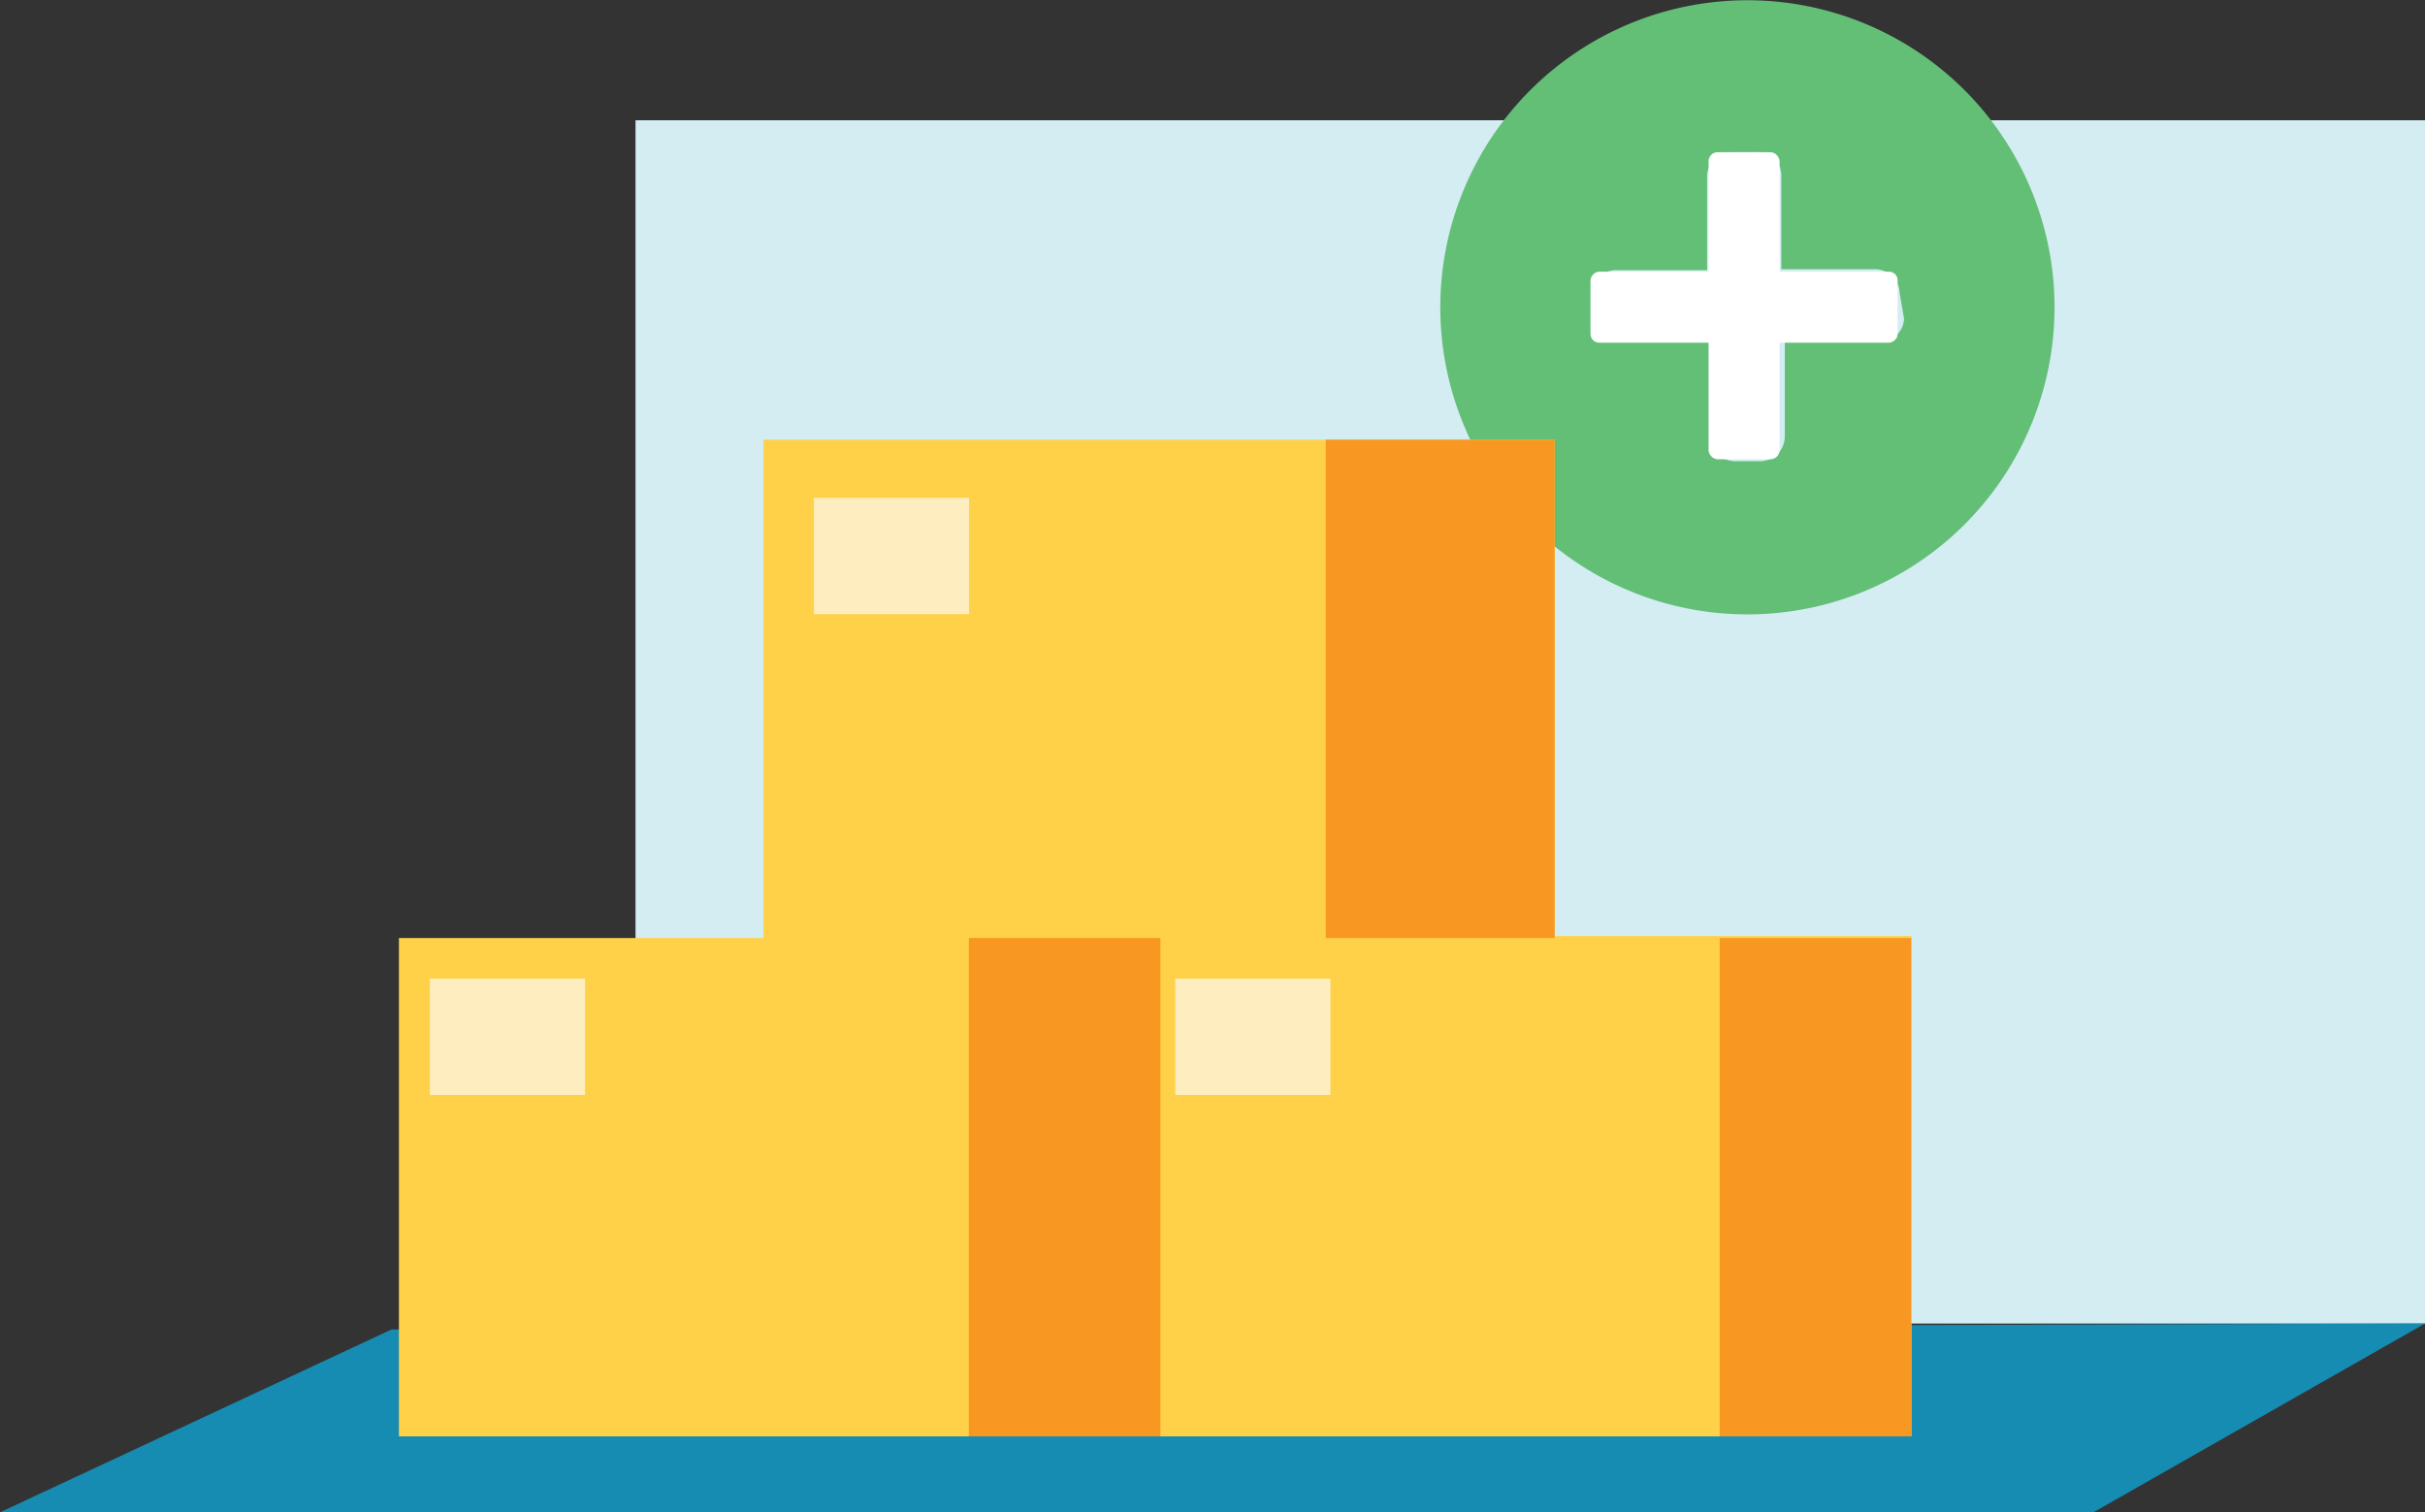 <svg id="Package_Added" data-name="Package Added" xmlns="http://www.w3.org/2000/svg" viewBox="0 0 97.99 61.12"><rect x="0" y="0" width="97.99" height="61.12" fill="#333333" stroke="none"/><defs><style>.cls-1{fill:#d3edf3;}.cls-2{fill:#63bf76;}.cls-3{fill:#168cb3;}.cls-4{fill:#ffd149;}.cls-5{fill:#f89822;}.cls-6{fill:#feeebf;}.cls-7{fill:#fff;}</style></defs><rect class="cls-1" x="25.68" y="4.86" width="72.31" height="48.63"/><path id="plus" class="cls-2" d="M71.15,26A12.41,12.41,0,1,1,83.56,13.58,12.41,12.41,0,0,1,71.15,26ZM77.3,13a1,1,0,0,0-1-.95H72.52V8.27a.94.94,0,0,0-1-.95h-1a1,1,0,0,0-1,.95v3.82H65.84a1,1,0,0,0-1,.95v1a.94.94,0,0,0,1,.95h3.82v3.82a1,1,0,0,0,1,1h1a1,1,0,0,0,1-1V15h3.82a1,1,0,0,0,1-.95Z" transform="translate(-0.54 -1.17)"/><polygon class="cls-3" points="15.82 53.73 0 61.12 84.59 61.12 97.99 53.49 15.82 53.73"/><polygon class="cls-4" points="16.12 58.05 77.24 58.05 77.24 37.83 62.82 37.83 62.82 17.77 30.85 17.77 30.85 37.91 16.12 37.91 16.12 58.05"/><rect class="cls-5" x="53.57" y="17.77" width="9.25" height="20.14"/><rect class="cls-5" x="69.49" y="37.91" width="7.74" height="20.14"/><rect class="cls-5" x="39.15" y="37.91" width="7.74" height="20.14"/><rect class="cls-6" x="17.37" y="39.55" width="6.27" height="4.7"/><rect class="cls-6" x="47.49" y="39.55" width="6.27" height="4.7"/><rect class="cls-6" x="32.89" y="20.12" width="6.27" height="4.7"/><rect class="cls-7" x="69.04" y="6.15" width="2.87" height="12.41" rx="0.37"/><rect class="cls-7" x="69.58" y="7.37" width="2.87" height="12.41" rx="0.35" transform="translate(84.05 -58.6) rotate(90)"/></svg>